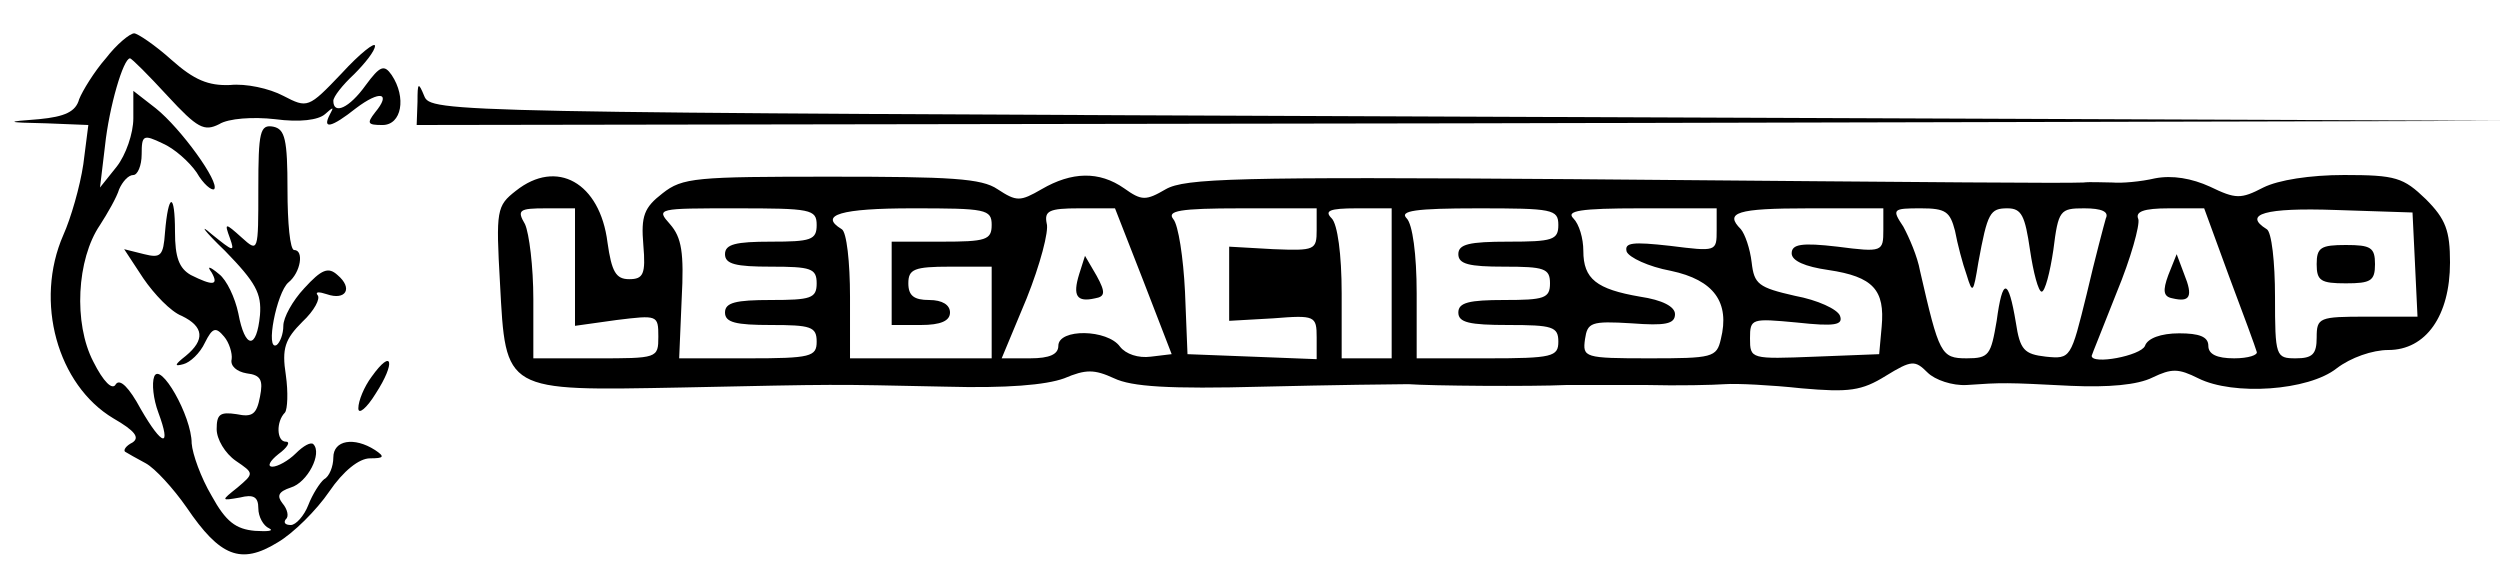 <?xml version="1.0" standalone="no"?>
<!DOCTYPE svg PUBLIC "-//W3C//DTD SVG 20010904//EN"
 "http://www.w3.org/TR/2001/REC-SVG-20010904/DTD/svg10.dtd">
<svg version="1.0" xmlns="http://www.w3.org/2000/svg"
 width="300pt" height="68pt" viewBox="0 0 300 68"
 preserveAspectRatio="xMidYMid meet">
<g transform="translate(0,68) scale(0.1,-0.1)"
fill="#000000" stroke="none">
<path d="M127 610 c-14 -16 -28 -39 -32 -49 -4 -15 -17 -21 -48 -24 -41 -3
-41 -4 9 -5 l50 -2 -6 -47 c-4 -27 -15 -65 -24 -85 -35 -80 -7 -180 60 -220
26 -15 32 -23 23 -29 -8 -4 -11 -9 -9 -11 3 -2 14 -8 25 -14 11 -6 33 -30 49
-53 40 -59 65 -69 109 -42 19 11 47 39 62 61 17 25 36 40 49 40 17 0 18 2 6
10 -25 16 -50 12 -50 -9 0 -11 -5 -23 -11 -26 -5 -4 -14 -18 -19 -31 -5 -13
-15 -24 -21 -24 -7 0 -9 3 -6 7 4 3 2 12 -4 19 -7 9 -5 14 10 19 20 6 38 41
27 52 -3 3 -12 -2 -21 -11 -9 -9 -22 -16 -28 -16 -7 0 -3 7 7 15 11 8 15 15 9
15 -11 0 -12 24 -1 35 3 4 4 24 1 45 -5 32 -1 43 20 64 14 13 22 28 18 32 -3
4 2 4 11 1 23 -8 32 7 13 23 -11 10 -19 7 -40 -16 -14 -15 -25 -35 -25 -45 0
-10 -4 -20 -8 -23 -14 -8 0 63 14 75 15 12 19 39 7 39 -5 0 -8 33 -8 72 0 61
-3 73 -17 76 -16 3 -18 -6 -18 -74 0 -77 0 -77 -20 -59 -20 18 -21 18 -14 -1
6 -17 4 -16 -22 5 -16 14 -9 4 16 -20 37 -38 44 -51 42 -77 -4 -42 -18 -41
-26 2 -4 19 -14 40 -23 47 -12 10 -15 10 -9 2 9 -16 1 -16 -25 -3 -14 8 -19
21 -19 52 0 48 -8 47 -12 -1 -2 -28 -5 -31 -25 -26 l-24 6 23 -35 c13 -19 33
-40 46 -45 27 -13 28 -29 5 -48 -14 -11 -14 -13 -3 -10 8 2 20 13 26 26 9 18
13 19 23 7 6 -7 10 -20 9 -27 -2 -8 6 -15 18 -17 17 -2 20 -8 16 -28 -4 -21
-9 -25 -28 -21 -20 3 -24 0 -24 -18 0 -12 10 -29 23 -38 22 -15 22 -15 2 -32
-20 -16 -20 -16 3 -12 16 4 22 1 22 -13 0 -10 6 -21 13 -24 6 -3 -1 -4 -17 -3
-23 2 -35 11 -52 42 -13 22 -23 50 -24 63 0 33 -38 99 -45 80 -3 -8 -1 -27 5
-43 16 -43 5 -41 -21 4 -14 26 -25 37 -30 30 -4 -8 -15 3 -27 27 -24 46 -20
123 8 164 9 14 20 33 23 43 4 9 11 17 17 17 5 0 10 11 10 25 0 23 2 24 25 13
14 -6 32 -22 41 -35 8 -14 18 -22 21 -20 7 8 -40 73 -70 97 l-27 21 0 -33 c0
-18 -9 -44 -20 -58 l-20 -25 6 50 c5 47 22 105 30 105 2 0 22 -20 45 -45 36
-39 44 -43 62 -34 11 7 41 9 67 6 30 -4 52 -1 60 6 10 9 11 9 6 0 -10 -19 2
-16 31 7 29 22 43 19 23 -5 -10 -13 -9 -15 9 -15 23 0 29 33 11 60 -9 13 -14
11 -31 -12 -20 -28 -39 -36 -39 -19 0 5 11 19 25 32 13 13 25 28 25 34 0 5
-18 -9 -40 -33 -40 -42 -41 -42 -70 -27 -17 9 -45 15 -64 13 -26 -1 -43 6 -70
30 -20 18 -41 32 -45 32 -5 0 -21 -13 -34 -30z"/>
<path d="M501 558 l-1 -28 1253 2 1252 3 -1244 5 c-1232 5 -1244 5 -1252 25
-7 17 -8 16 -8 -7z"/>
<path d="M619 451 c-23 -18 -24 -23 -19 -111 7 -131 4 -129 218 -125 193 4
174 4 317 1 73 -2 120 2 142 10 26 11 36 11 60 0 21 -10 65 -13 178 -10 83 2
161 3 175 3 26 -2 147 -3 190 -1 14 0 57 0 95 0 39 -1 81 0 95 1 14 1 55 -1
92 -5 57 -5 72 -3 101 15 31 19 35 19 50 4 9 -9 30 -16 47 -15 43 3 47 3 125
-1 45 -2 80 1 98 10 23 11 31 11 55 -1 42 -21 132 -15 166 12 17 13 43 22 62
22 45 0 74 41 74 105 0 38 -5 52 -29 76 -27 26 -36 29 -98 29 -41 0 -79 -6
-97 -15 -27 -14 -33 -14 -64 1 -22 10 -45 14 -66 10 -17 -4 -40 -6 -51 -5 -11
0 -27 1 -35 0 -28 -1 -144 0 -610 4 -407 3 -468 1 -491 -12 -24 -14 -29 -14
-50 1 -30 21 -63 20 -99 -1 -26 -15 -30 -15 -53 0 -19 13 -56 15 -200 15 -162
0 -178 -1 -202 -20 -22 -17 -26 -27 -23 -62 3 -35 0 -41 -17 -41 -16 0 -21 9
-26 44 -9 72 -61 101 -110 62z m71 -91 l0 -71 50 7 c49 6 50 6 50 -20 0 -26
-1 -26 -75 -26 l-75 0 0 71 c0 39 -5 79 -10 90 -10 17 -7 19 25 19 l35 0 0
-70z m290 50 c0 -18 -7 -20 -55 -20 -42 0 -55 -3 -55 -15 0 -12 13 -15 55 -15
48 0 55 -2 55 -20 0 -18 -7 -20 -55 -20 -42 0 -55 -3 -55 -15 0 -12 13 -15 55
-15 48 0 55 -2 55 -20 0 -18 -7 -20 -82 -20 l-83 0 3 71 c3 56 0 74 -14 90
-17 19 -15 19 79 19 90 0 97 -1 97 -20z m210 0 c0 -18 -7 -20 -60 -20 l-60 0
0 -50 0 -50 35 0 c24 0 35 5 35 15 0 9 -9 15 -25 15 -18 0 -25 5 -25 20 0 17
7 20 50 20 l50 0 0 -55 0 -55 -85 0 -85 0 0 74 c0 41 -4 78 -10 81 -28 17 -1
25 85 25 88 0 95 -1 95 -20z m182 -67 l34 -88 -25 -3 c-15 -2 -30 3 -37 12
-15 21 -74 22 -74 1 0 -10 -10 -15 -34 -15 l-34 0 30 72 c16 40 27 81 24 90
-3 15 3 18 39 18 l43 0 34 -87z m208 61 c0 -24 -2 -25 -52 -23 l-53 3 0 -44 0
-45 53 3 c50 4 52 3 52 -23 l0 -26 -77 3 -78 3 -3 75 c-2 41 -8 80 -14 87 -8
10 7 13 81 13 l91 0 0 -26z m90 -64 l0 -90 -30 0 -30 0 0 78 c0 47 -5 83 -12
90 -9 9 -3 12 30 12 l42 0 0 -90z m200 70 c0 -18 -7 -20 -60 -20 -47 0 -60 -3
-60 -15 0 -12 13 -15 55 -15 48 0 55 -2 55 -20 0 -18 -7 -20 -55 -20 -42 0
-55 -3 -55 -15 0 -12 13 -15 60 -15 53 0 60 -2 60 -20 0 -18 -7 -20 -85 -20
l-85 0 0 78 c0 47 -5 83 -12 90 -9 9 10 12 85 12 90 0 97 -1 97 -20z m190 -6
c0 -26 0 -26 -56 -19 -45 5 -55 4 -52 -7 3 -7 26 -18 53 -23 52 -11 71 -38 60
-82 -5 -22 -10 -23 -86 -23 -78 0 -80 1 -77 23 3 20 7 22 56 19 40 -3 52 -1
52 11 0 9 -15 17 -42 21 -52 9 -68 21 -68 55 0 15 -5 32 -12 39 -9 9 8 12 80
12 l92 0 0 -26z m200 0 c0 -26 -1 -27 -55 -20 -43 5 -55 3 -55 -8 0 -9 16 -16
44 -20 54 -8 68 -24 64 -68 l-3 -33 -77 -3 c-77 -3 -78 -3 -78 22 0 24 2 24
56 19 46 -5 56 -3 52 8 -3 8 -27 19 -54 24 -44 10 -49 14 -52 40 -2 17 -8 34
-13 40 -20 20 -5 25 81 25 l90 0 0 -26z m86 -1 c3 -16 9 -39 14 -53 7 -23 8
-22 14 15 11 60 14 65 35 65 17 0 21 -9 27 -50 4 -27 10 -50 14 -50 4 0 10 23
14 50 6 48 8 50 37 50 21 0 30 -4 26 -12 -2 -7 -13 -48 -23 -91 -19 -77 -19
-78 -49 -75 -26 3 -31 8 -36 41 -9 54 -16 54 -23 2 -7 -41 -9 -45 -36 -45 -31
0 -33 5 -56 105 -3 17 -13 40 -20 53 -14 21 -13 22 21 22 30 0 35 -4 41 -27z
m329 -55 c17 -45 32 -86 33 -90 2 -4 -10 -8 -27 -8 -21 0 -31 5 -31 15 0 11
-11 15 -35 15 -22 0 -38 -6 -41 -15 -5 -12 -64 -23 -64 -12 0 1 14 35 30 76
17 41 28 81 26 88 -4 9 6 13 37 13 l42 0 30 -82z m223 15 l3 -63 -61 0 c-57 0
-60 -1 -60 -25 0 -20 -5 -25 -25 -25 -24 0 -25 2 -25 74 0 41 -4 78 -10 81
-29 18 -2 26 83 23 l92 -3 3 -62z"/>
<path d="M1295 351 c-8 -26 -3 -34 19 -29 12 2 13 7 2 27 l-14 24 -7 -22z"/>
<path d="M2602 350 c-7 -19 -6 -26 5 -28 21 -5 25 2 14 29 l-9 24 -10 -25z"/>
<path d="M2780 363 c0 -20 5 -23 35 -23 30 0 35 3 35 23 0 20 -5 23 -35 23
-30 0 -35 -3 -35 -23z"/>
<path d="M446 228 c-9 -12 -16 -29 -16 -38 0 -8 10 0 21 18 24 37 20 55 -5 20z"/>
</g>
</svg>
